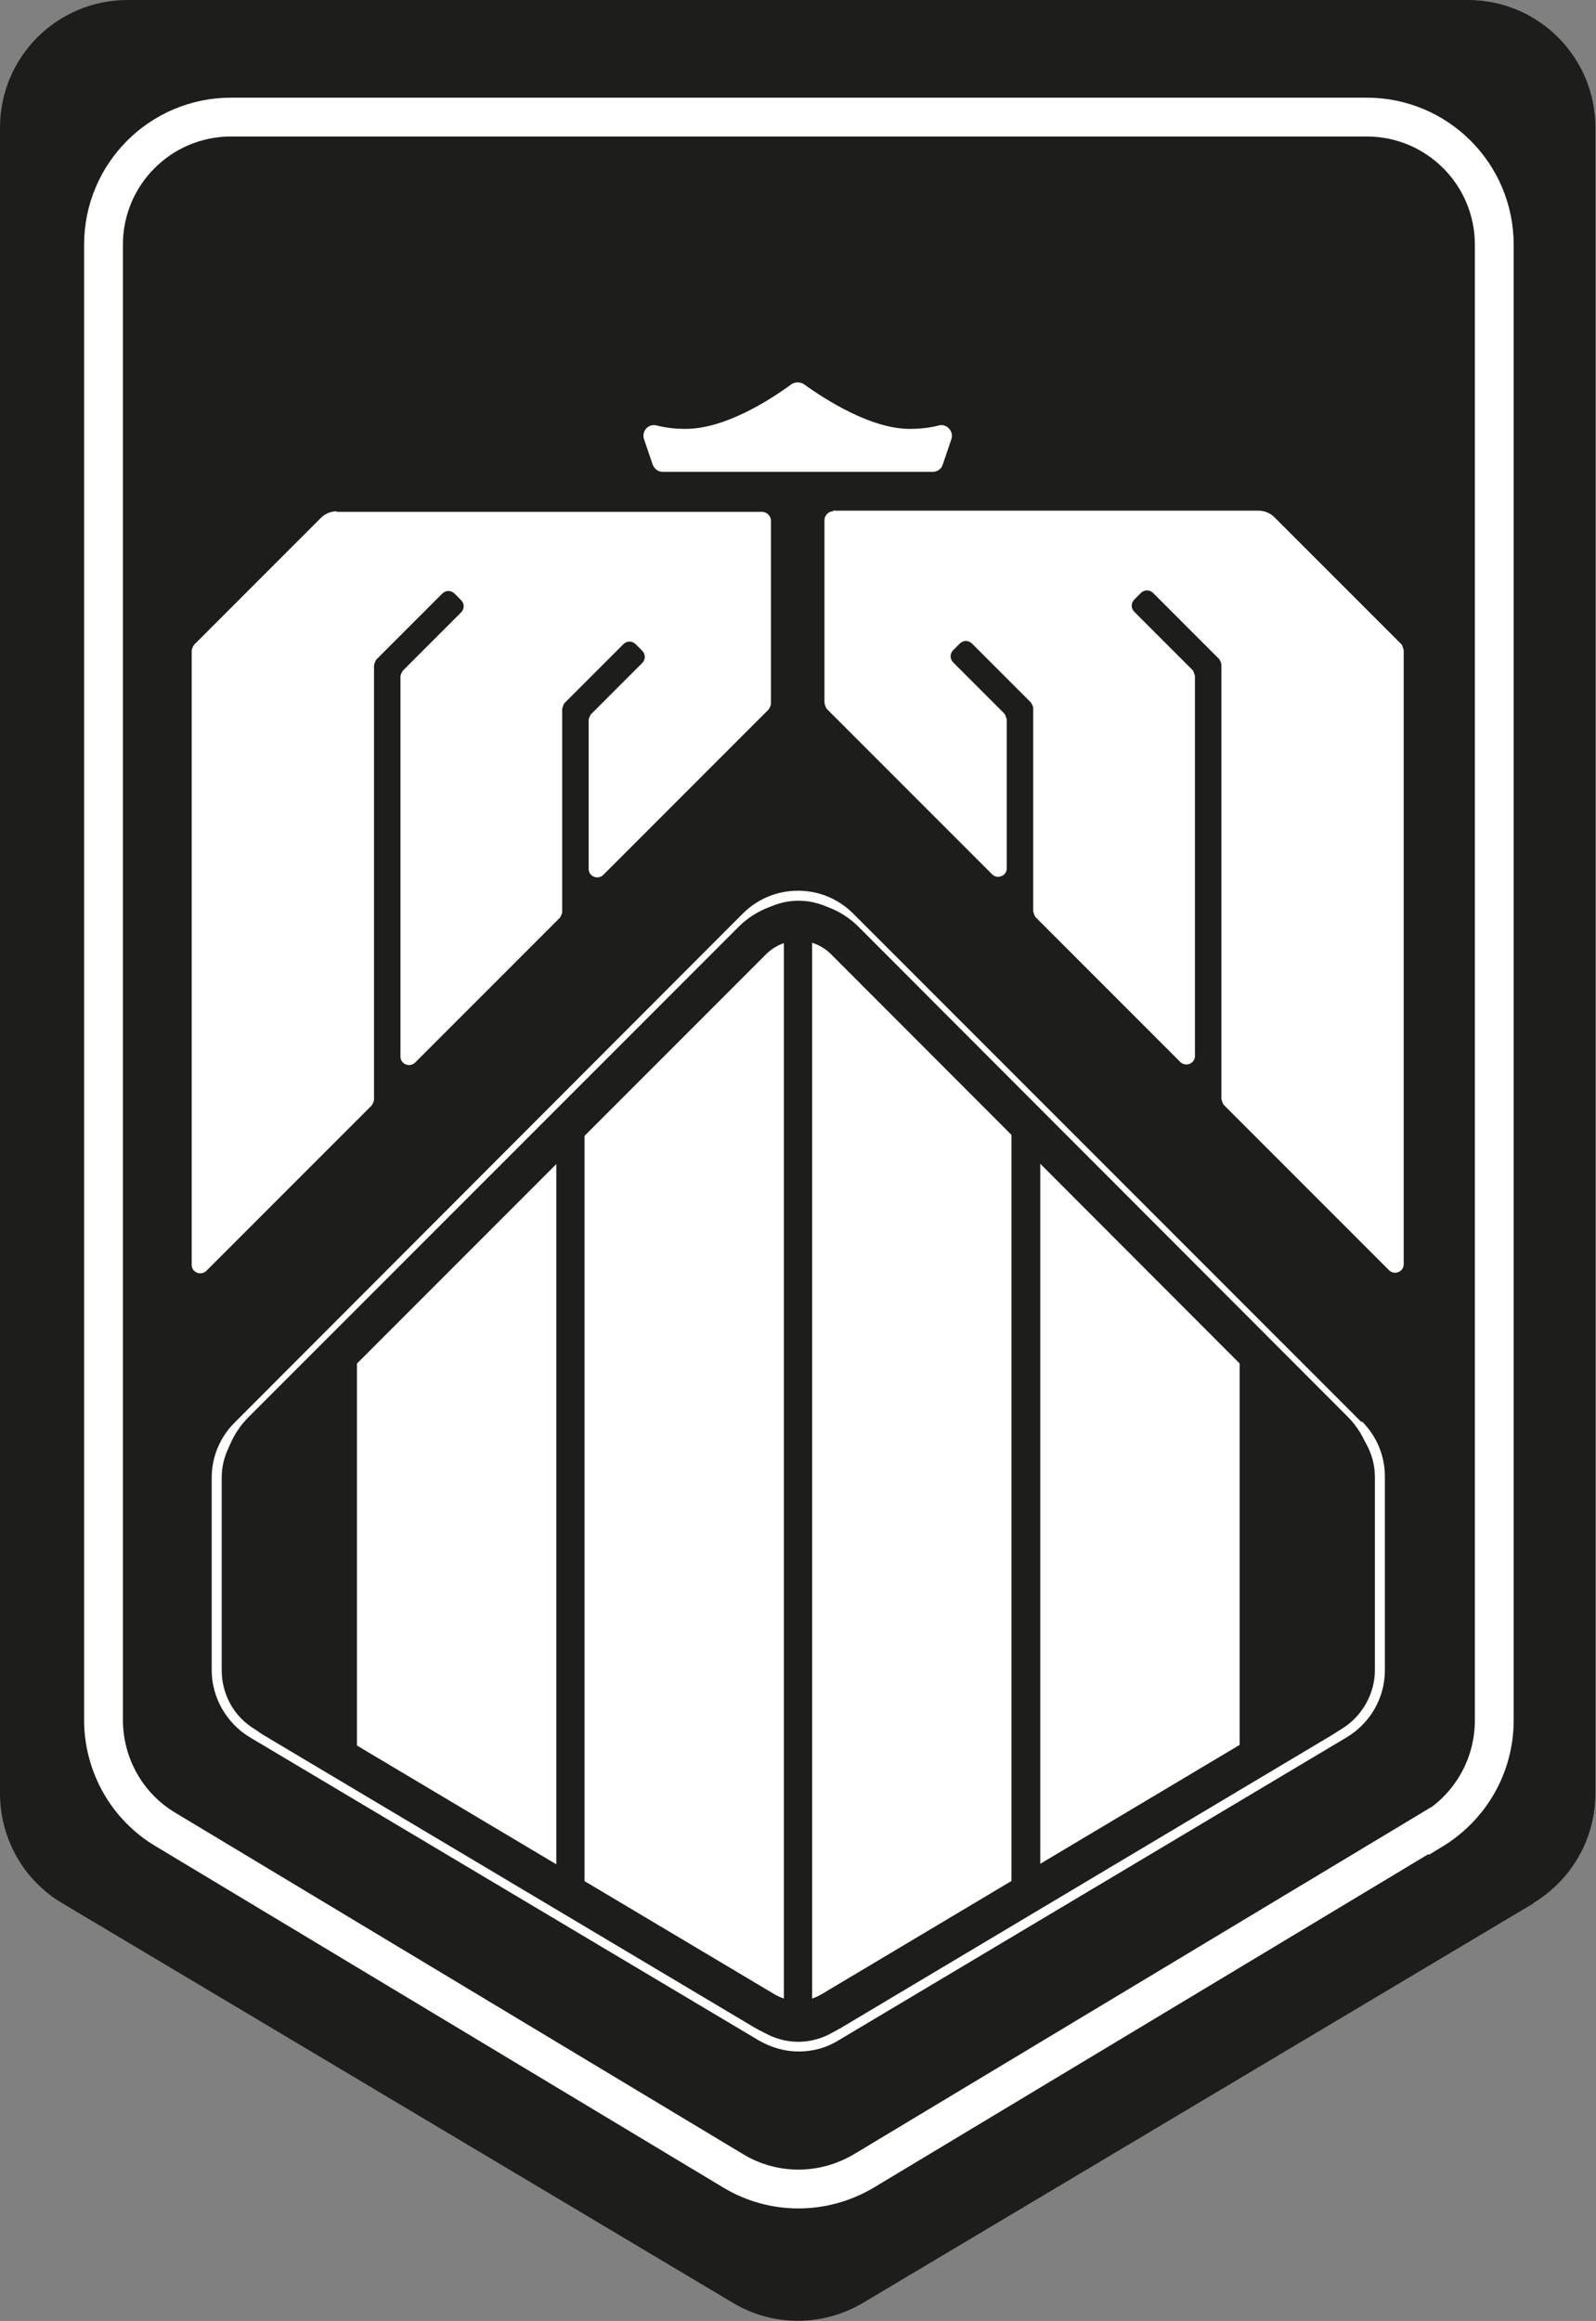 <?xml version="1.0" encoding="UTF-8"?>
<svg id="Layer_2" data-name="Layer 2" xmlns="http://www.w3.org/2000/svg" xmlns:xlink="http://www.w3.org/1999/xlink" viewBox="0 0 27.14 39.45">
  <rect x="0" y="0" width="27.14" height="39.45" fill="#808080" stroke="none"/>
  <defs>
    <style>
      .cls-1 {
        stroke: #fff;
      }

      .cls-1, .cls-2 {
        fill: none;
        stroke-miterlimit: 10;
        stroke-width: .66px;
      }

      .cls-2 {
        stroke: #1d1d1b;
      }

      .cls-3 {
        clip-path: url(#clippath);
      }

      .cls-4 {
        fill: #1d1d1b;
      }

      .cls-4, .cls-5 {
        stroke-width: 0px;
      }

      .cls-5 {
        fill: #fff;
      }
    </style>
    <clipPath id="clippath">
      <path class="cls-2" d="M23.01,25.1v3.16c0,.39-.21.76-.55.96l-8.32,4.96c-.35.21-.79.21-1.14,0l-8.33-4.96c-.34-.2-.54-.57-.54-.96v-3.15c0-.3.12-.58.33-.79l8.33-8.33c.21-.21.49-.33.79-.33s.58.12.79.33l8.31,8.32c.21.21.33.49.33.79Z"/>
    </clipPath>
  </defs>
  <g id="Layer_1-2" data-name="Layer 1">
    <g>
      <g>
        <path class="cls-4" d="M26.08,32.35l-11.4,6.79c-.69.41-1.54.41-2.22,0l-11.4-6.79c-.66-.39-1.06-1.1-1.06-1.87V2.17C0,.97.97,0,2.17,0h22.79c1.2,0,2.17.97,2.17,2.17v28.31c0,.77-.4,1.47-1.06,1.87Z"/>
        <path class="cls-1" d="M24.34,31.1l-9.65,5.8c-.69.41-1.54.41-2.22,0l-9.65-5.8c-.66-.39-1.06-1.1-1.06-1.87V4.16c0-1.2.97-2.17,2.17-2.17h19.31c1.2,0,2.17.97,2.17,2.17v25.08c0,.77-.4,1.47-1.06,1.87Z"/>
        <g>
          <g>
            <path class="cls-5" d="M14.17,8.69c-.08,0-.15.07-.15.15v3.11s.02.08.04.1l2.81,2.81c.09.09.25.03.25-.1v-2.53s-.02-.08-.04-.1l-.87-.87c-.06-.06-.06-.15,0-.21l.11-.11c.06-.06.15-.06.21,0l1,1s.04.06.04.1v3.45s.02.08.04.1l2.46,2.46c.09.09.25.03.25-.1v-6.46s-.02-.08-.04-.1l-.99-.99c-.06-.06-.06-.15,0-.21l.11-.11c.06-.06.15-.06.21,0l1.12,1.12s.04.06.04.1v7.38s.02.08.04.1l2.81,2.81c.09.09.25.03.25-.1v-10.44s-.02-.08-.04-.1l-2.16-2.16c-.07-.07-.17-.11-.27-.11h-7.24Z"/>
            <path class="cls-5" d="M5.73,8.69c-.1,0-.2.04-.27.11l-2.16,2.16s-.04.06-.04.1v10.44c0,.13.16.19.25.1l2.81-2.81s.04-.06.04-.1v-7.38s.02-.08.04-.1l1.12-1.12c.06-.06.15-.06.21,0l.11.11c.06.06.06.15,0,.21l-.99.99s-.04.06-.04.1v6.46c0,.13.16.19.25.1l2.46-2.46s.04-.06.04-.1v-3.45s.02-.08.04-.1l1-1c.06-.06.15-.06.21,0l.11.11c.06.06.06.15,0,.21l-.87.87s-.04.06-.04.1v2.53c0,.13.16.19.25.1l2.81-2.81s.04-.06.04-.1v-3.11c0-.08-.07-.15-.15-.15h-7.24Z"/>
          </g>
          <path class="cls-5" d="M15.97,7.23c.13-.03.25.1.21.23l-.15.44c-.02.07-.09.12-.17.12h-4.59c-.08,0-.14-.05-.17-.12l-.15-.44c-.04-.13.07-.26.21-.23.15.04.32.06.5.06.66,0,1.42-.48,1.8-.76.06-.04.15-.04.21,0,.39.28,1.15.76,1.8.76.18,0,.35-.02.5-.06Z"/>
        </g>
        <path class="cls-5" d="M23.15,24.17l-8.64-8.64c-.25-.25-.58-.39-.94-.39s-.69.14-.94.39L3.99,24.18c-.25.25-.39.58-.39.94v3.27c0,.46.25.9.65,1.14l8.65,5.15c.21.12.44.19.68.19s.47-.06.68-.19l8.64-5.15c.4-.24.65-.67.65-1.14v-3.29c0-.36-.14-.69-.39-.94ZM23.38,28.39c0,.4-.22.79-.57,1l-8.64,5.15c-.37.22-.82.22-1.19,0l-8.65-5.15c-.35-.21-.56-.59-.56-1v-3.27c0-.31.12-.6.34-.82l8.65-8.65c.22-.22.51-.34.82-.34s.6.12.82.34l8.64,8.64c.22.22.34.51.34.82v3.29Z"/>
      </g>
      <g>
        <g class="cls-3">
          <g>
            <rect class="cls-5" x="17.69" y="12.83" width="3.39" height="26.62"/>
            <rect class="cls-5" x="13.81" y="12.83" width="3.39" height="26.62"/>
            <rect class="cls-5" x="9.94" y="12.83" width="3.39" height="26.62"/>
            <rect class="cls-5" x="6.07" y="12.83" width="3.39" height="26.62"/>
          </g>
        </g>
        <path class="cls-2" d="M23.01,25.1v3.16c0,.39-.21.76-.55.96l-8.32,4.96c-.35.21-.79.21-1.14,0l-8.33-4.96c-.34-.2-.54-.57-.54-.96v-3.15c0-.3.12-.58.33-.79l8.33-8.33c.21-.21.49-.33.79-.33s.58.12.79.33l8.31,8.32c.21.21.33.49.33.79Z"/>
      </g>
    </g>
  </g>
</svg>